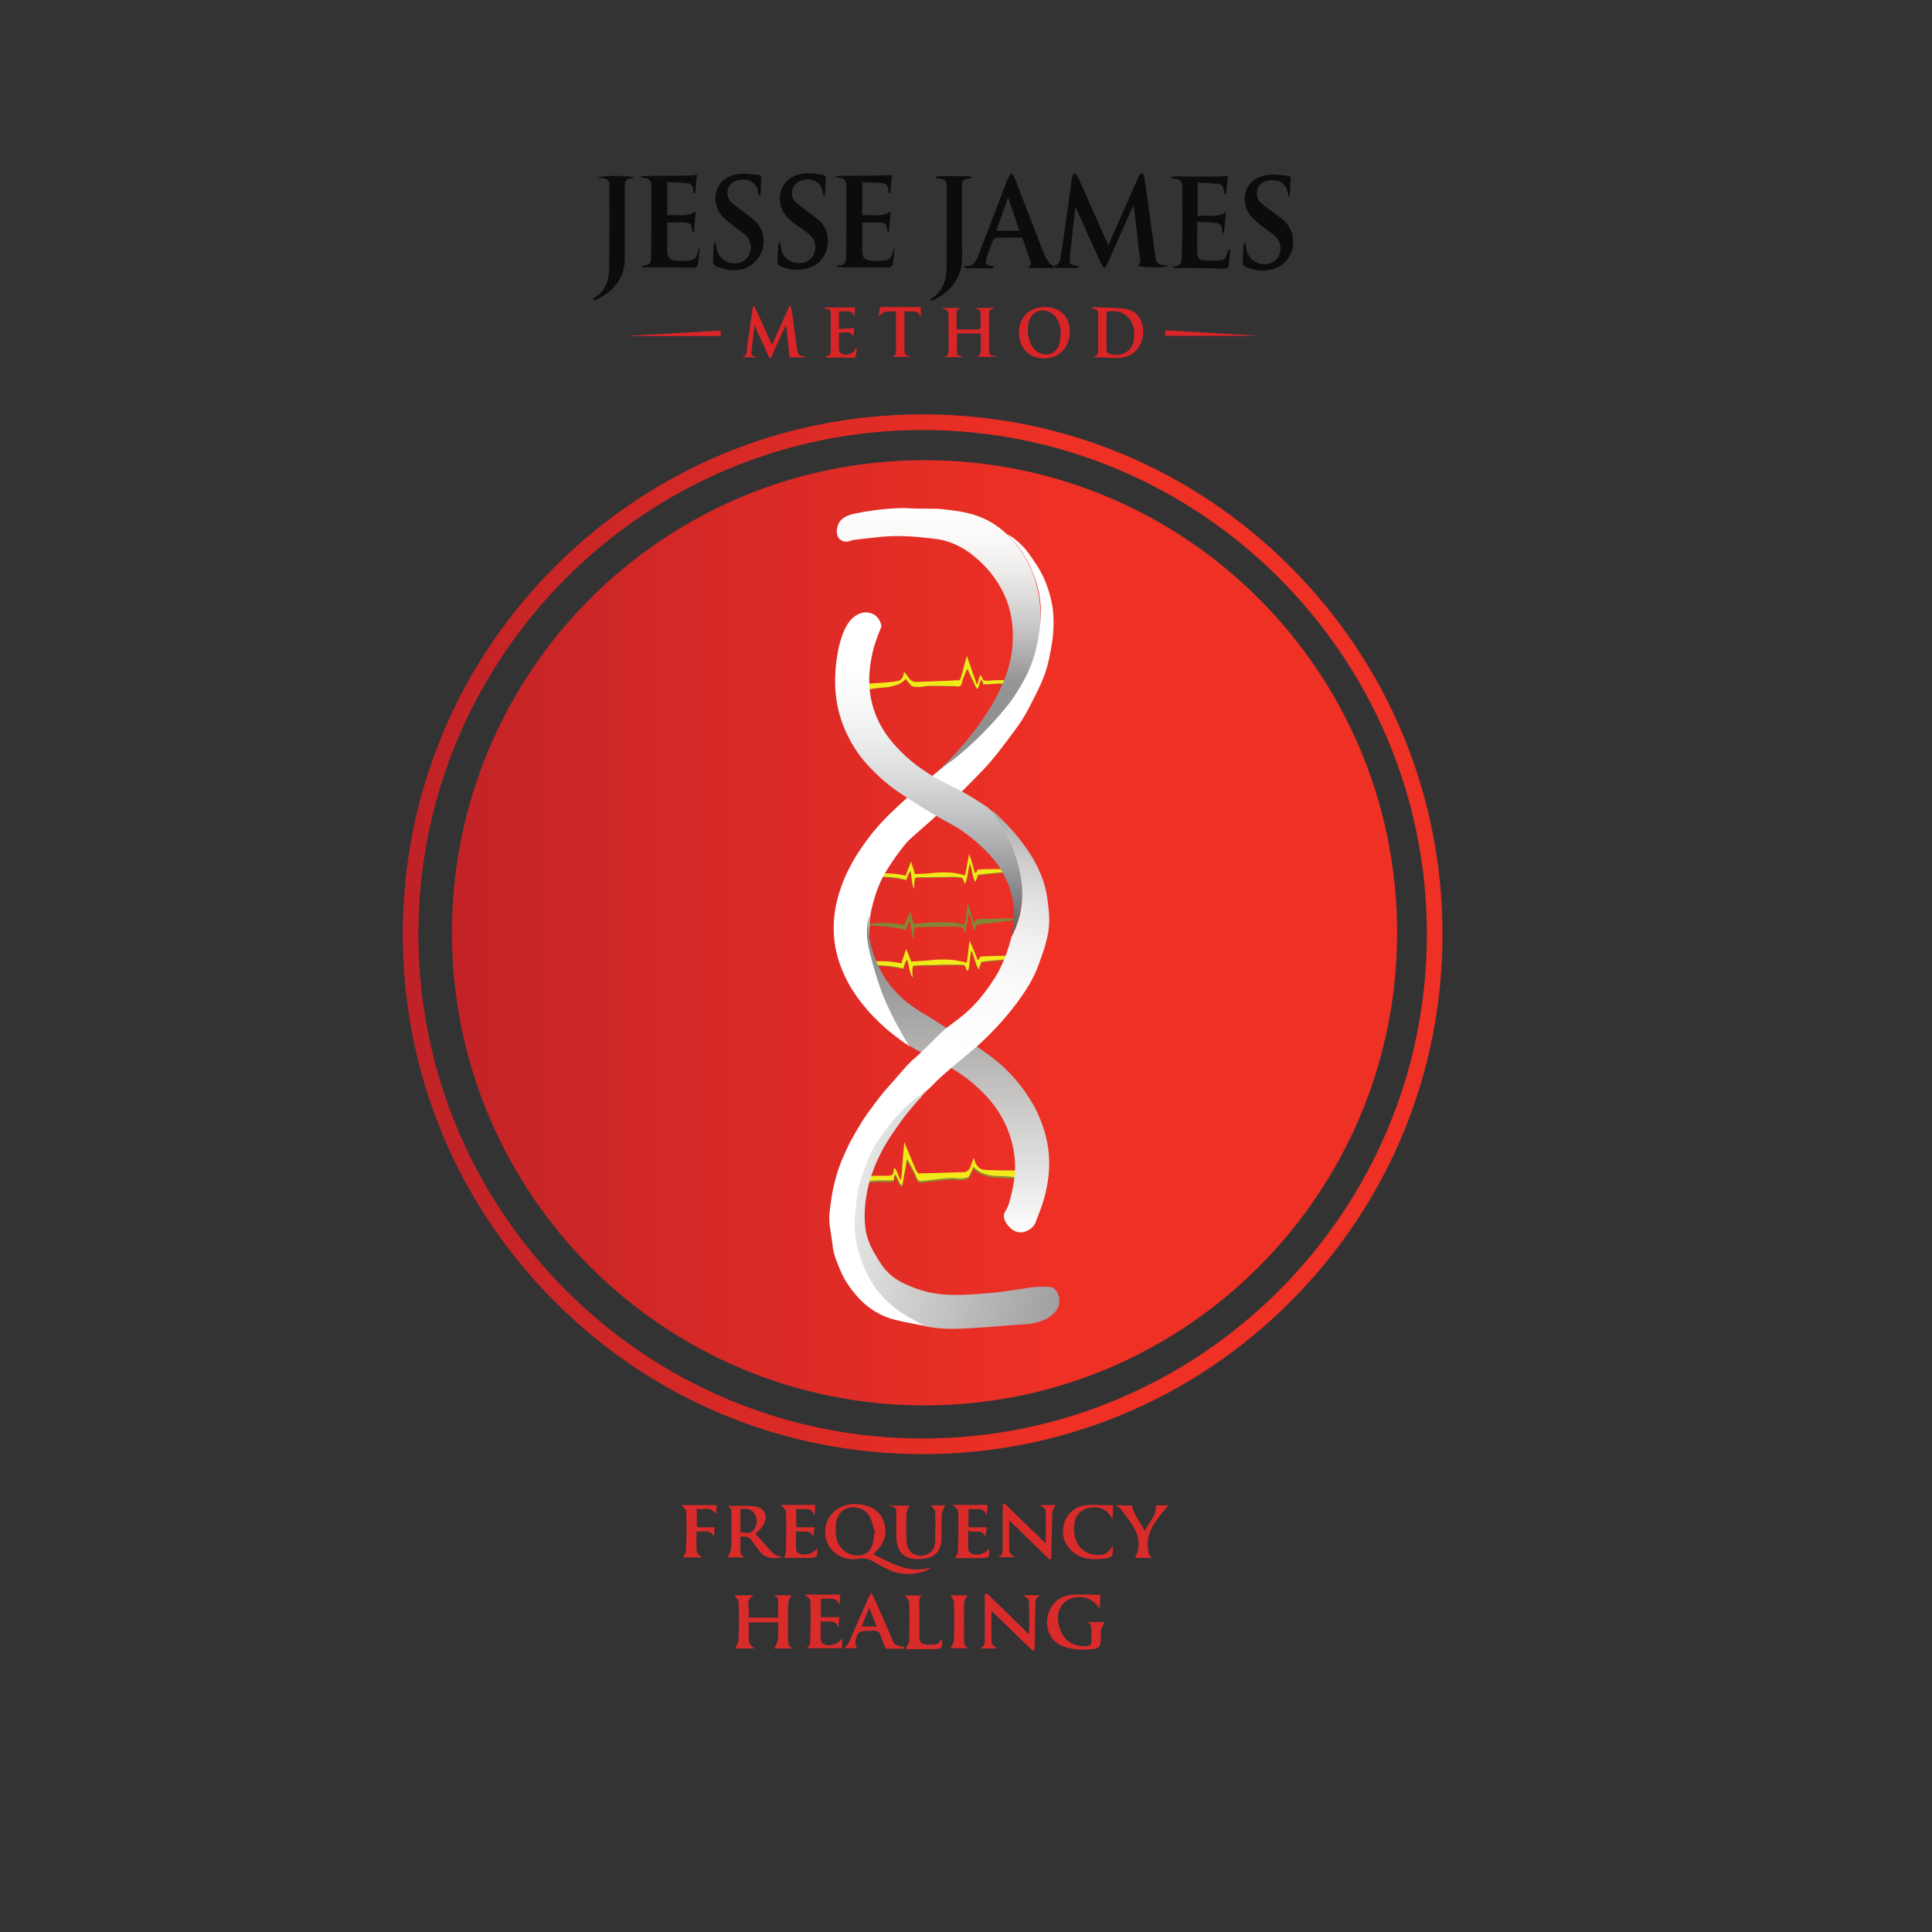 <?xml version="1.0" encoding="utf-8"?>
<!-- Generator: Adobe Illustrator 24.3.0, SVG Export Plug-In . SVG Version: 6.00 Build 0)  -->
<svg version="1.1" id="frequency-healing-logo-2" xmlns="http://www.w3.org/2000/svg" xmlns:xlink="http://www.w3.org/1999/xlink"
	 x="0px" y="0px" viewBox="0 0 864 864" style="enable-background:new 0 0 864 864;" xml:space="preserve">
<rect x="0" y="0" width="864" height="864" fill="#333333" stroke="none"/>
<style type="text/css">
	.st0{fill:url(#background-circle_1_);}
	.st1{fill:#DA2B2B;}
	.st2{fill:url(#ekg-top-back_1_);}
	.st3{fill:url(#ekg-top-front_1_);}
	.st4{fill:url(#ekg-middle-back-1_1_);}
	.st5{fill:url(#ekg-middle-front-1_1_);}
	.st6{fill:url(#ekg-middle-back-2_1_);}
	.st7{display:none;fill:url(#ekg-middle-front-2_1_);}
	.st8{fill:url(#ekg-middle-back-3_1_);}
	.st9{fill:url(#ekg-middle-front-3_1_);}
	.st10{fill:url(#ekg-bottom-back_1_);}
	.st11{fill:url(#ekg-bottom-front_1_);}
	.st12{fill:url(#dna-strand-1-top_1_);}
	.st13{fill:#FFFFFF;}
	.st14{fill:url(#dna-strand-1-bottom_1_);}
	.st15{fill:url(#dna-strand-2-top_1_);}
	.st16{fill:url(#dna-strand-2-middle_1_);}
	.st17{fill:url(#dna-strand-2-bottom_1_);}
	.st18{fill:#0C0C0C;}
	.st19{fill:#DA2528;}
</style>
<g id="frequency-healing-logo-2-parts">
	<linearGradient id="background-circle_1_" gradientUnits="userSpaceOnUse" x1="180.11" y1="417.84" x2="645.11" y2="417.84">
		<stop  offset="0" style="stop-color:#BF2227"/>
		<stop  offset="0.62" style="stop-color:#EE3025"/>
	</linearGradient>
	<path id="background-circle" class="st0" d="M577,253.4c-43.9-43.9-102.3-68.1-164.4-68.1s-120.5,24.2-164.4,68.1
		c-43.9,43.9-68.1,102.3-68.1,164.4s24.2,120.5,68.1,164.4c43.9,43.9,102.3,68.1,164.4,68.1c62.1,0,120.5-24.2,164.4-68.1
		c43.9-43.9,68.1-102.3,68.1-164.4S620.9,297.4,577,253.4z M412.6,643.3c-124.3,0-225.5-101.2-225.5-225.5s101.2-225.5,225.5-225.5
		s225.5,101.2,225.5,225.5S536.9,643.3,412.6,643.3z M624.8,417.1c0,116.7-94.6,211.4-211.3,211.4s-211.4-94.6-211.4-211.4
		s94.6-211.3,211.4-211.3S624.8,300.4,624.8,417.1z"/>
	<path id="healing-word" class="st1" d="M355.2,737.2c-3.2,0-6.4,0-8.9,0c0.5-1.2,1.5-2.6,1.6-4.1c0.3-2.4,0.1-4.9,0.1-7.6
		c-4.6,0-8.7,0-13.1,0c0,3.1-0.2,6,0.1,8.9c0.1,1.1,1.7,2,2.4,2.8c-2.6,0-6,0-8.6,0c0.5-1.2,1.4-2.5,1.5-3.8
		c0.2-5.6,0.2-11.3,0-16.9c0-1.1-1.4-2.2-2-3.1c2.4,0,5.7,0,8.8,0c-4.5,2.4-1.2,6.6-2.5,10c4.7,0,8.9,0,13.4,0c0-2.1-0.1-4.1,0-6
		c0.1-2.2-0.1-3.9-2.9-4c3.2,0,6.4,0,8.9,0c-0.5,1-1.5,2.3-1.5,3.5c-0.2,5.3-0.1,10.7-0.1,16C352.5,735,352.6,737,355.2,737.2z
		 M355.8,737.2c-0.2,0-0.4,0-0.6,0C355.4,737.2,355.5,737.2,355.8,737.2z M368,735c-0.5-0.4-1-1.2-1-1.9c-0.1-2.5,0-5.1,0-8.1
		c2.8,1,6.2-1.6,7.9,2.8c0.2-1.8,0.4-3.3,0.5-4.6h-8.3v-8.4c2.9,0.9,6.6-1.5,8.4,2.9c0.1-1.7,0.2-3.2,0.3-4.6h-15.9
		c0.8,0.9,2.4,1.7,2.5,2.6c0.2,6.4,0.1,12.8-0.1,19.2c0,0.8-1,1.5-1.5,2.2h15.7c0,0,0,0,0-0.1c0-0.2,0.1-0.3,0.1-0.5
		c0,0,0-0.1,0-0.1v-3.9C375.2,735.4,370.3,736.7,368,735z M404.3,736.5c0,0.3,0,0.5,0,0.8c-2.8,0-5.6,0-8.3,0
		c-0.9-2.5-1.7-4.7-2.7-7c-0.2-0.5-1-0.9-1.7-1c-0.9-0.2-1.9,0-2.9,0c-4.6,0-5.2,0.4-6.2,4.9c-0.2,0.9,0.4,1.9,0.7,2.9H378
		c0-0.3,0-0.5,0-0.8c1.2-0.5,1.6-1.7,2.1-2.9c2.7-6.1,5.3-12.2,8-18.2c0.4-0.9,0.8-1.7,1.5-3c0.8,1.6,1.5,2.8,2,4
		c2.5,5.6,4.9,11.1,7.3,16.7c0.4,0.9,0.7,2.1,1.4,2.4C401.6,736,403,736.5,404.3,736.5z M392.1,727.4c-1.1-2.7-2.1-5.3-3.4-8.5
		c-1.3,3.3-2.3,5.9-3.4,8.5H392.1z M414.8,735.5c-2.5-0.1-3.8-1-3.7-3.8c0.2-4.8,0.1-9.5,0-14.3c0-2-0.3-4.1,2.7-3.9h-9.1
		c0.6,0.9,1.8,2,1.9,3.1c0.2,5.7,0.1,11.5,0,17.2c0,0.8-0.7,2.2-1.3,2.7c0,0.3,0,0.7,0,1c0.4,0,0.8,0,1.1,0c3.6,0,7.3,0,10.9,0
		c4,0,4.6-0.7,3.8-4.7C419.9,735.2,418.9,735.7,414.8,735.5z M431.1,733.3c0.1-5.5-0.1-11,0.1-16.5c0-1.2,1-2.3,1.5-3.4
		c-2.3,0-5.3,0-7.7,0c0.5,0.9,1.6,2,1.6,3c0.2,5.7,0.2,11.4,0,17.1c0,1.3-1,2.6-1.5,3.6c2.6,0,5.9,0,9.1,0
		C431.7,737.1,431.1,735.5,431.1,733.3z M460.1,715.8c0.3,4.9,0.1,9.8,0.1,15.1c-6.4-6.3-12.6-12.3-18.8-18.3
		c-0.3,0.1-0.7,0.3-1,0.4c0,6.6,0,13.1,0,19.7c0,2.1,0,4.1-2.7,4.5c2.8,0,5.7,0,8.1,0c-0.7-0.8-2.3-1.6-2.3-2.6
		c-0.3-4.6-0.1-9.2-0.1-14.2c6.3,6.1,12.3,11.9,18.4,17.8c0.2-0.1,0.5-0.2,0.8-0.4c0.1-0.9,0.2-1.8,0.2-2.7c0.1-5.3,0-10.7,0.2-16
		c0.1-2.1-0.6-4.6,2.6-5.7c-3.1,0-5.7,0-7.9,0C458.4,714.1,460.1,714.9,460.1,715.8z M493.9,725.4c-2.4,0-5.5,0-8.7,0
		c2.9,0,2.9,1.9,2.9,4c0,1.3-0.1,2.7,0,4c0.2,2.2-0.9,2.8-2.9,2.8c-6.4,0.1-10.6-3.6-11.9-10.4c-0.9-5,1.4-9.4,5.6-10.9
		c5.1-1.8,10.5,0.1,12.9,4.8c0.1-2,0.2-3.8,0.3-6.5c-4.6,0-9.1-0.4-13.5,0.1c-5.7,0.6-9.6,5.1-10.3,11c-0.6,5.4,2.4,10.5,7.8,12.2
		c3.1,1,6.6,1.4,9.8,1.2c6.4-0.4,6.4-0.7,6.4-7c0-0.6-0.1-1.2,0-1.7C492.9,727.7,493.5,726.5,493.9,725.4z"/>
	<path id="frequency-word" class="st1" d="M304.7,673.1c4.9,0,10.2,0,15.8,0c-0.1,1.2-0.2,2.6-0.3,4.2c-2.2-4-5.7-1.8-8.6-2.6
		c0,2.9,0,5.5,0,8.3c2.6,0,5.2,0,8,0c-0.1,1.2-0.2,2.7-0.3,4.4c-1.8-4-5-2-7.8-2.6c0,3.2-0.2,6.2,0.1,9.1c0.1,1,1.7,1.8,2.4,2.6
		c-2.7,0-5.9,0-8.6,0c0.5-0.9,1.4-1.9,1.4-2.9c0.2-5.9,0.3-11.8,0.1-17.7C306.9,675,305.5,674,304.7,673.1z M349.7,696.3
		c0,0.1,0,0.3,0.1,0.4c-1,0-2,0-3.1,0.1c-3.3,0.1-5.8-1.1-7.6-3.8c-0.8-1.2-1.8-2.2-2.5-3.4c-1.2-2.2-2.9-2.9-5.5-2.3
		c0,1.7,0,3.5,0,5.2c0,2.1,0.1,4.1,3.1,4h-8.8c0.5-1.2,1.5-2.7,1.6-4.2c0.2-5.2,0-10.5,0.1-15.7c0-2.1-0.8-3.2-2.9-3.1
		c4.4,0,8.8-0.3,13.1,0.1c5,0.5,6.6,5.1,3.6,9.1c-0.8,1.1-1.9,2.1-3,3.3c2.5,2.8,5,5.6,7.5,8.3c0.6,0.6,1.3,1.1,2.1,1.4
		C348.4,696.1,349.2,696.4,349.7,696.3z M337.4,683.7c1.4-2.3,1.4-4.7-0.1-6.9c-1.5-2.3-3.8-2.3-6.2-1.8v10.2
		C333.7,685.5,336,686.2,337.4,683.7z M356.9,694.5c-0.5-0.4-0.9-1.1-0.9-1.6c-0.1-2.6,0-5.2,0-8.2c2.8,1,6.1-1.4,7.7,2.6
		c0.2-1.6,0.4-3,0.6-4.3h-8.2v-8.3c2.9,0.9,6.5-1.5,8.2,3c0.1-1.9,0.2-3.4,0.3-4.7h-15.4c0.8,1,2.2,2,2.3,3c0.2,5.8,0.1,11.6,0,17.4
		c0,1.3-0.2,2.1-0.7,2.5c0,0.3,0.1,0.5,0.1,0.8c3.6,0,7.2,0,10.8,0c3.7,0,4.2-0.6,3.6-4.4C364,694.9,359,696.2,356.9,694.5z
		 M416.3,701c-3.1,3-12.2,3.8-17.2,1.7c-2.7-1.1-5.3-2.4-7.7-3.9c-2.5-1.6-4.8-2.2-7.8-1.7c-6.7,1.1-12.7-2.9-14.2-9
		c-2.2-8.9,5.2-16.6,14.7-15.4c5.2,0.6,9.5,2.7,11.2,8c1.7,5.4,0.1,9.9-4.1,13.6c-0.2,0.2-0.3,0.4-0.6,0.8
		C398.6,699,406.3,703.9,416.3,701z M390.9,686.7c0-0.3,0-0.6,0-0.9c0.2,0,0.3-0.1,0.5-0.2c-0.8-2.4-1.3-5-2.4-7.3
		c-1.7-3.3-5.7-4.8-9.4-4c-3.2,0.7-5.4,3.4-5.8,7.4c-0.1,1.8-0.2,3.6,0.1,5.3c0.7,5.2,5,8.8,10,8.6
		C388.2,695.4,390.5,692.4,390.9,686.7z M467.6,675.3c0.2,4.9,0.1,9.8,0.1,15c-6.3-6.1-12.3-12-18.4-17.9c-0.3,0.1-0.6,0.3-0.9,0.4
		c0,6.5,0,12.9,0,19.3c0,2,0,4-2.6,4.3c2.8,0,5.6,0,7.8,0c-0.7-0.8-2.2-1.6-2.2-2.6c-0.2-4.5-0.1-9-0.1-13.9
		c6.1,5.9,12.1,11.7,18,17.5c0.2-0.1,0.5-0.3,0.8-0.4c0-1,0.1-2,0.1-2.9c0.1-5.9,0.2-11.8,0.4-17.7c0.1-1.2,1-2.3,1.5-3.3
		c-2,0-4.6,0-6.9,0C465.9,673.8,467.5,674.6,467.6,675.3z M418.2,676c0.2,4.5,0.1,9,0,13.5c-0.1,2.6-1.2,4.6-3.8,5.7
		c-4.5,1.8-8.8-0.9-9-6c-0.2-4.1-0.2-8.2,0-12.3c0.1-1.3,0.9-2.5,1.3-3.6c-2.4,0-5.5,0-9.2,0c3.3,0.9,3.3,0.9,3.3,3.5
		c0,3.3,0,6.5,0,9.8c0,7.8,3.8,11.7,12.7,10.4c4.9-0.7,7.3-3.6,7.5-8.6c0.2-3.7-0.1-7.5,0.2-11.2c0.1-1.4,1-2.8,1.5-4
		c-1.9,0-4.6,0-6.6,0C416.9,674,418.2,675,418.2,676z M486.4,674.5c5-1.2,8.7,0.3,11.1,4.9c0.1-2.1,0.2-3.8,0.3-6.2
		c-4.7,0-9.1-0.6-13.3,0.1c-8.4,1.6-12,12-6.6,18.8c3.9,5,9.5,5.5,15.2,5c4.4-0.4,4.8-1.1,4.5-5.7c-2.2,3.7-5.1,4.8-9.6,3.6
		c-4.9-1.3-7.8-5.6-7.7-11.6C480.3,678.7,482.6,675.4,486.4,674.5z M433.9,694.4c-0.5-0.4-0.9-1.1-0.9-1.6c-0.1-2.6,0-5.2,0-8.3
		c2.7,1.5,6.1-1.3,7.7,2.9c0.2-1.7,0.4-3.1,0.6-4.4c-2.8,0-5.5,0-8.2,0c0-2.7,0-5.3,0-8.3c2.9,0.9,6.5-1.5,8.2,3
		c0.1-1.9,0.2-3.3,0.3-4.7c-5.3,0-10.5,0-15.4,0c0.8,1,2.3,2,2.3,3c0.2,6,0.1,12-0.1,18c0,1-0.9,1.9-1.4,2.8c3.6,0,7.7,0,11.7,0
		c3.6,0,4.2-0.7,3.4-4.4C441.1,694.9,436.1,696.2,433.9,694.4z M522.6,673.2c-1.5,0-3.8,0-5.6,0c0.3,4.7-3.3,7.4-5,11.6
		c-2-4.3-5-7.4-5.9-11.6c-1.9,0-4.5,0-7.4,0c1,0.6,2,0.9,2.5,1.6c3.8,5.5,9.1,10.4,7.8,18.1c-0.2,1.3-1,2.6-1.4,3.8
		c2.5,0,5.8,0,9.1,0c-3.1,0.1-3-2-3.3-4.2c-0.7-5.4,1.5-9.6,4.6-13.7C519.4,676.8,521.1,674.9,522.6,673.2z"/>
	<g id="dna-strands">
		<g id="ekg-top">
			
				<linearGradient id="ekg-top-back_1_" gradientUnits="userSpaceOnUse" x1="355.42" y1="697.022" x2="417.267" y2="697.022" gradientTransform="matrix(0.974 0.225 0.225 -0.974 -114.651 895.445)">
				<stop  offset="0" style="stop-color:#959636"/>
				<stop  offset="2.520000e-02" style="stop-color:#949536"/>
				<stop  offset="0.497" style="stop-color:#878935"/>
				<stop  offset="1" style="stop-color:#838534"/>
			</linearGradient>
			<path id="ekg-top-back" class="st2" d="M386.1,306c2.4-0.2,4.4-0.3,5.7-0.4c0.6,0,3.2-0.2,6.4-0.5c2.9-0.3,3.8-0.5,4.6-1.2
				c1.1-1,1.2-2.5,1.3-3.4c0.6,0.7,1.1,1.4,1.6,2c0.5,0.8,0.7,1.1,1.1,1.5c0.5,0.4,1.2,0.9,2.4,1.1c3.1-0.1,7-0.3,10.1-0.4
				c2.4-0.1,6.2-0.2,8.5-0.4c0.2,0.1,0.6,0.1,0.9,0c0.5-0.2,0.7-0.7,0.8-1c0.3-1,1.4-4.8,2.7-9.9c0.5,1.5,1,3.1,1.6,4.6
				c0.9,2.6,1.8,5.2,2.7,7.8c0,0,0,0.1,0.1,0.2c0.1,0.1,0.2,0.1,0.4,0c0.3-1.1,0.5-2,0.7-2.7c0.2-0.7,0.4-1.2,0.6-1.2
				c0.2,0,0.5,0.5,0.7,1c0.2,0.5,0.3,0.9,0.6,1.1c0.1,0.1,0.3,0.2,0.4,0.2c1.1,0.3,3.2,0,4.5-0.1c0.3,0,0,0,1.5,0
				c2.9-0.1,3.6-0.2,3.9,0.2c0.1,0.2,0.1,0.5-0.4,1.3c-1.8-0.1-3.2,0-4.1,0c-1.5,0.1-2.9,0.3-5.1,0.3c-0.4,0-0.6,0-0.8,0
				c0-0.2,0-1.4-0.7-1.8c-0.1,0-0.1-0.1-0.2-0.1c-0.4,0.6-0.6,1.1-0.7,1.5c-0.2,0.6-0.2,1.1-0.6,1.8c-0.2,0.3-0.3,0.5-0.4,0.6
				c-0.1-0.1-0.3-0.1-0.4-0.2c-0.8-1.8-1.4-3-1.8-3.9c-1.7-3.7-1.8-3.8-1.8-3.9c0-0.1,0-0.3-0.2-0.5c-0.1-0.1-0.3-0.1-0.5-0.1
				c-0.3,0.8-0.6,1.4-0.8,1.9c-0.8,2-1.2,3-1.3,3.5c-0.3,1-0.2,1.5-0.7,1.8c-0.6,0.5-1.4,0.4-1.8,0.3c-0.5-0.1-3.1-0.1-8.4-0.2
				c-2,0-4.3-0.1-6.5,0.3c-0.5,0.1-2.1,0.4-4.2,0c-0.3,0-0.6-0.1-0.8-0.1c-0.4-0.4-0.8-0.9-1.3-1.4c-0.6-0.6-1.1-1.3-1.5-1.9
				c-0.2,0.1-0.4,0.4-0.6,0.6c-0.5,0.4-1,0.9-1.4,1.1c-0.8,0.6-1.6,0.8-2.5,1.1c-0.6,0.2-1.6,0.5-3.1,0.8c-1.7,0.3-1.8,0.1-4.2,0.4
				c-2.3,0.3-3.4,0.4-3.8,0.5c-1.4,0.3-2,0.5-2.5,0.1C385.9,307.9,386,306.7,386.1,306z"/>
			
				<linearGradient id="ekg-top-front_1_" gradientUnits="userSpaceOnUse" x1="355.623" y1="697.254" x2="417.47" y2="697.254" gradientTransform="matrix(0.974 0.225 0.225 -0.974 -114.651 895.445)">
				<stop  offset="0" style="stop-color:#F2EA1A"/>
				<stop  offset="1" style="stop-color:#F1EA19"/>
			</linearGradient>
			<path id="ekg-top-front" class="st3" d="M386.3,305.9c2.4-0.2,4.4-0.3,5.7-0.4c0.6,0,3.2-0.2,6.4-0.5c2.9-0.3,3.8-0.5,4.6-1.2
				c1.1-1,1.2-2.5,1.3-3.4c0.6,0.7,1.1,1.4,1.6,2c0.5,0.8,0.7,1.1,1.1,1.5c0.5,0.4,1.2,0.9,2.4,1.1c3.1-0.1,7-0.3,10.1-0.4
				c2.4-0.1,6.2-0.2,8.5-0.4c0.2,0.1,0.6,0.1,0.9,0c0.5-0.2,0.7-0.7,0.8-1c0.3-1,1.4-4.8,2.7-9.9c0.5,1.5,1,3.1,1.6,4.6
				c0.9,2.6,1.8,5.2,2.7,7.8c0,0,0,0.1,0.1,0.2c0.1,0.1,0.2,0.1,0.4,0c0.3-1.1,0.5-2,0.7-2.7c0.2-0.7,0.4-1.2,0.6-1.2
				c0.2,0,0.5,0.5,0.7,1c0.2,0.5,0.3,0.9,0.6,1.1c0.1,0.1,0.3,0.2,0.4,0.2c1.1,0.3,3.2,0,4.5-0.1c0.3,0,0,0,1.5,0
				c2.9-0.1,3.6-0.2,3.9,0.2c0.1,0.2,0.1,0.5-0.4,1.3c-1.8-0.1-3.2,0-4.1,0c-1.5,0.1-2.9,0.3-5.1,0.3c-0.4,0-0.6,0-0.8,0
				c0-0.2,0-1.4-0.7-1.8c-0.1,0-0.1-0.1-0.2-0.1c-0.4,0.6-0.6,1.1-0.7,1.5c-0.2,0.6-0.2,1.1-0.6,1.8c-0.2,0.3-0.3,0.5-0.4,0.6
				c-0.1-0.1-0.3-0.1-0.4-0.2c-0.8-1.8-1.4-3-1.8-3.9c-1.7-3.7-1.8-3.8-1.8-3.9c0-0.1,0-0.3-0.2-0.5c-0.1-0.1-0.3-0.1-0.5-0.1
				c-0.3,0.8-0.6,1.4-0.8,1.9c-0.8,2-1.2,3-1.3,3.5c-0.3,1-0.2,1.5-0.7,1.8c-0.6,0.5-1.4,0.4-1.8,0.3c-0.5-0.1-3.1-0.1-8.4-0.2
				c-2,0-4.3-0.1-6.5,0.3c-0.5,0.1-2.1,0.4-4.2,0c-0.3,0-0.6-0.1-0.8-0.1c-0.4-0.4-0.8-0.9-1.3-1.4c-0.6-0.6-1.1-1.3-1.5-1.9
				c-0.2,0.1-0.4,0.4-0.6,0.6c-0.5,0.4-1,0.9-1.4,1.1c-0.8,0.6-1.6,0.8-2.5,1.1c-0.6,0.2-1.6,0.5-3.1,0.8c-1.7,0.3-1.8,0.1-4.2,0.4
				c-2.3,0.3-3.4,0.4-3.8,0.5c-1.4,0.3-2,0.5-2.5,0.1C386.1,307.7,386.2,306.5,386.3,305.9z"/>
		</g>
		<g id="ekg-middle">
			
				<linearGradient id="ekg-middle-back-1_1_" gradientUnits="userSpaceOnUse" x1="430.311" y1="660.158" x2="378.561" y2="625.154" gradientTransform="matrix(0.952 0.306 0.306 -0.952 -159.855 917.358)">
				<stop  offset="0" style="stop-color:#828635"/>
				<stop  offset="3.330000e-02" style="stop-color:#828635"/>
				<stop  offset="1" style="stop-color:#828635"/>
			</linearGradient>
			<path id="ekg-middle-back-1" class="st4" d="M392,430.2c1.9-0.1,4.2-0.1,6.7,0.2c1.6,0.2,3,0.4,4.4,0.7c0.7-2.1,1.4-4.3,2.1-6.4
				c0.5,1,0.9,2,1.3,3c0.4,0.9,0.7,1.8,1,2.6c1.4-0.1,3.6-0.2,6.4-0.4c3.7-0.3,4.5-0.5,6.9-0.5c3.7-0.1,6.3,0.3,6.9,0.4
				c1.9,0.3,3.5,0.7,4.7,1c0.4-3.3,0.8-6.5,1.2-9.8c0.7,1.5,1.3,2.7,1.6,3.6c1,2.4,2,5,2,5c0.1,0,0.5-0.2,0.8-0.6
				c0.3-0.4,0.3-0.7,0.3-0.9c1.3-0.1,2.5-0.2,3.9-0.2c4.2-0.2,8.1-0.2,11.9,0c-0.1,0.4-0.2,0.7-0.4,1c-2.4,0.3-4.3,0.5-5.7,0.6
				c-1.1,0.1-2.3,0.2-3.4,0.3c-1.6,0.1-2.6,0.2-4,0.4c-0.7,0.1-1.3,0.2-1.8,0.3c-0.4,1.1-0.7,2.2-1.1,3.3c-0.1-0.2-0.4-0.6-0.6-1.1
				c-0.3-0.5-0.6-1.3-1.5-4.3c-0.2-0.6-0.4-1.3-0.8-2.2c-0.2-0.4-0.3-0.7-0.5-0.9c-0.2,1.5-0.4,2.7-0.5,3.5
				c-0.1,1.3-0.2,2.2-0.4,3.6c-0.1,0.8-0.3,1.4-0.4,1.8c-0.1,0-0.2,0.1-0.3,0.1c-0.2,0-0.3-0.2-0.5-0.5c-0.4-0.9-0.3-1.2-0.6-1.5
				c-0.1-0.1-0.3-0.3-0.6-0.5c-0.7,0-1.6-0.1-2.8-0.1c-1.5,0-2.9,0-5.8,0c-5.2,0.1-4.5,0.2-7.1,0.2c-1.2,0-2.5,0-4.4,0.1
				c-1.1,0.1-2,0.1-2.6,0.2c-0.2,1-0.3,1.8-0.3,2.4c0,0.5,0,1.4,0.1,2.1c0,0.2,0,0.4,0,0.6c-0.2-0.2-0.4-0.5-0.5-0.7
				c-0.4-1-0.6-1.7-0.7-2.2c-0.3-1.1-0.3-1.7-0.7-3.2c-0.2-0.8-0.4-1.5-0.5-1.9c-0.5,0.7-0.8,1.3-1,1.7c-0.1,0.3-0.3,1-0.7,2.2
				c0,0.1,0,0.2-0.1,0.2c-0.5-0.1-1.2-0.3-2.1-0.5c-1.7-0.3-3-0.4-4.4-0.6c-2.1-0.2-3.1-0.3-3.7-0.3c-0.9,0-1.9-0.2-2.8-0.1
				c-0.3,0-0.6,0-0.8-0.1c-0.4-0.4-0.1-1.5,0.8-1.7C391.4,429.9,391.9,430.1,392,430.2z"/>
			
				<linearGradient id="ekg-middle-front-1_1_" gradientUnits="userSpaceOnUse" x1="430.239" y1="660.481" x2="378.489" y2="625.477" gradientTransform="matrix(0.952 0.306 0.306 -0.952 -159.855 917.358)">
				<stop  offset="0" style="stop-color:#F2EA1A"/>
				<stop  offset="1" style="stop-color:#F1EA19"/>
			</linearGradient>
			<path id="ekg-middle-front-1" class="st5" d="M392,429.9c1.9-0.1,4.2-0.1,6.7,0.2c1.6,0.2,3,0.4,4.4,0.7c0.7-2.1,1.4-4.3,2.1-6.4
				c0.5,1,0.9,2,1.3,3c0.4,0.9,0.7,1.8,1,2.6c1.4-0.1,3.6-0.2,6.4-0.4c3.7-0.3,4.5-0.5,6.9-0.5c3.7-0.1,6.3,0.3,6.9,0.4
				c1.9,0.3,3.5,0.7,4.7,1c0.4-3.3,0.8-6.5,1.2-9.8c0.7,1.5,1.3,2.7,1.6,3.6c1,2.4,2,5,2,5c0.1,0,0.5-0.2,0.8-0.6
				c0.3-0.4,0.3-0.7,0.3-0.9c1.3-0.1,2.5-0.2,3.9-0.2c4.2-0.2,8.1-0.2,11.9,0c-0.1,0.4-0.2,0.7-0.4,1c-2.4,0.3-4.3,0.5-5.7,0.6
				c-1.1,0.1-2.3,0.2-3.4,0.3c-1.6,0.1-2.6,0.2-4,0.4c-0.7,0.1-1.3,0.2-1.8,0.3c-0.4,1.1-0.7,2.2-1.1,3.3c-0.1-0.2-0.4-0.6-0.6-1.1
				c-0.3-0.5-0.6-1.3-1.5-4.3c-0.2-0.6-0.4-1.3-0.8-2.2c-0.2-0.4-0.3-0.7-0.5-0.9c-0.2,1.5-0.4,2.7-0.5,3.5
				c-0.1,1.3-0.2,2.2-0.4,3.6c-0.1,0.8-0.3,1.4-0.4,1.8c-0.1,0-0.2,0.1-0.3,0.1c-0.2,0-0.3-0.2-0.5-0.5c-0.4-0.9-0.3-1.2-0.6-1.5
				c-0.1-0.1-0.3-0.3-0.6-0.5c-0.7,0-1.6-0.1-2.8-0.1c-1.5,0-2.9,0-5.8,0c-5.2,0.1-4.5,0.2-7.1,0.2c-1.2,0-2.5,0-4.4,0.1
				c-1.1,0.1-2,0.1-2.6,0.2c-0.2,1-0.3,1.8-0.3,2.4c0,0.5,0,1.4,0.1,2.1c0,0.2,0,0.4,0,0.6c-0.2-0.2-0.4-0.5-0.5-0.7
				c-0.4-1-0.6-1.7-0.7-2.2c-0.3-1.1-0.3-1.7-0.7-3.2c-0.2-0.8-0.4-1.5-0.5-1.9c-0.5,0.7-0.8,1.3-1,1.7c-0.1,0.3-0.3,1-0.7,2.2
				c0,0.1,0,0.2-0.1,0.2c-0.5-0.1-1.2-0.3-2.1-0.5c-1.7-0.3-3-0.4-4.4-0.6c-2.1-0.2-3.1-0.3-3.7-0.3c-0.9,0-1.9-0.2-2.8-0.1
				c-0.3,0-0.6,0-0.8-0.1c-0.4-0.4-0.1-1.5,0.8-1.7C391.4,429.6,391.9,429.8,392,429.9z"/>
			
				<linearGradient id="ekg-middle-back-2_1_" gradientUnits="userSpaceOnUse" x1="416.736" y1="682.682" x2="361.35" y2="645.219" gradientTransform="matrix(0.938 0.346 0.346 -0.938 -174.686 900.397)">
				<stop  offset="0" style="stop-color:#828635"/>
				<stop  offset="3.330000e-02" style="stop-color:#828635"/>
				<stop  offset="1" style="stop-color:#828635"/>
			</linearGradient>
			<path id="ekg-middle-back-2" class="st6" d="M387.1,413.1c0.5,0,1.2-0.1,2.1-0.1c1-0.1,2.8-0.2,4.1-0.2c1.6-0.1,3.7-0.1,6.2,0.1
				c1.2,0.1,2.9,0.4,4.9,0.8c0.4-1,0.9-1.9,1.3-2.9c0.5-1.1,0.9-2.1,1.4-3.2c0.2,0.6,0.3,1.1,0.4,1.5c0.3,1.1,0.5,1.6,0.8,2.8
				c0.1,0.5,0.2,0.9,0.3,1.2c0.5,0,1.1-0.1,1.9-0.1c2.7-0.2,3.7-0.4,5.2-0.5c2.2-0.2,3.9-0.1,6.2-0.1c1.7,0,3.3,0,5,0.2
				c0.8,0.1,1.6,0.2,2.5,0.5c0.7,0.2,1.3,0.4,1.7,0.5c0.2-0.5,0.3-1,0.5-1.6c0.4-1.6,0.6-3.2,0.7-4.6c0.1-1.2,0.3-2.3,0.4-3.5
				c0.2,0.6,0.6,1.5,1,2.6c0.3,1,0.3,1,0.7,2.4c0.1,0.4,0.5,1.4,1,2.8c0.1,0.4,0.3,0.7,0.4,0.9c0.1-0.2,0.3-0.7,0.7-1
				c0.5-0.5,1-0.6,1.3-0.7c1,0,2.4,0.1,4.2,0c2.8,0,4-0.2,6.2-0.2c1.5,0,3.6,0,6.2,0.2c-0.2,0.2-0.3,0.3-0.5,0.5
				c-2,0.4-3.6,0.6-4.7,0.7c-1.6,0.2-2.9,0.4-7.9,0.9c-1.4,0.1-3,0.3-4.4,0.4c-0.4,1-0.7,2-1.1,3c-0.6-1.4-0.9-2.6-1.1-3.5
				c-0.2-1-0.3-1.9-0.8-3.2c-0.2-0.6-0.4-1-0.6-1.3c-0.3,1.4-0.5,2.5-0.6,3.3c-0.2,1.3-0.4,1.9-0.6,3s-0.4,2-0.5,2.6
				c-0.1-0.1-0.3-0.2-0.4-0.3c0-0.2,0-1-0.5-1.7c-0.4-0.4-0.8-0.7-1-0.8c-0.6,0-1.4-0.1-2.5-0.1c-2.9-0.1-4,0-8.2,0.1
				c-3.1,0-3.5,0-6.5,0.1c-1.4,0-2.6,0.1-3.4,0.1c-0.2,1.6-0.5,3.2-0.7,4.8c-0.1-0.1-0.2-0.2-0.4-0.3c-0.1-1.4-0.2-2.5-0.4-3.2
				c-0.2-0.9-0.4-1.8-0.7-3.7c0-0.3-0.1-0.5-0.1-0.6c-0.4,0.8-0.8,1.7-1.1,2.6c-0.2,0.6-0.5,1.2-0.7,1.8c-0.6-0.2-1.5-0.5-2.6-0.8
				c-2-0.5-3.5-0.6-6.3-0.9c-2.9-0.3-4.4-0.4-5.8-0.4c-2.2,0.1-4,0.4-4.1,0C386.2,413.8,386.7,413.4,387.1,413.1z"/>
			
				<linearGradient id="ekg-middle-front-2_1_" gradientUnits="userSpaceOnUse" x1="416.447" y1="682.916" x2="361.061" y2="645.453" gradientTransform="matrix(0.938 0.346 0.346 -0.938 -174.686 900.397)">
				<stop  offset="0" style="stop-color:#F2EA1A"/>
				<stop  offset="1" style="stop-color:#F1EA19"/>
			</linearGradient>
			<path id="ekg-middle-front-2" class="st7" d="M386.9,412.8c0.5,0,1.2-0.1,2.1-0.1c1-0.1,2.8-0.2,4.1-0.2c1.6-0.1,3.7-0.1,6.2,0.1
				c1.2,0.1,2.9,0.4,4.9,0.8c0.4-1,0.9-1.9,1.3-2.9c0.5-1.1,0.9-2.1,1.4-3.2c0.2,0.6,0.3,1.1,0.4,1.5c0.3,1.1,0.5,1.6,0.8,2.8
				c0.1,0.5,0.2,0.9,0.3,1.2c0.5,0,1.1-0.1,1.9-0.1c2.7-0.2,3.7-0.4,5.2-0.5c2.2-0.2,3.9-0.1,6.2-0.1c1.7,0,3.3,0,5,0.2
				c0.8,0.1,1.6,0.2,2.5,0.5c0.7,0.2,1.3,0.4,1.7,0.5c0.2-0.5,0.3-1,0.5-1.6c0.4-1.6,0.6-3.2,0.7-4.6c0.1-1.2,0.3-2.3,0.4-3.5
				c0.2,0.6,0.6,1.5,1,2.6c0.3,1,0.3,1,0.7,2.4c0.1,0.4,0.5,1.4,1,2.8c0.1,0.4,0.3,0.7,0.4,0.9c0.1-0.2,0.3-0.7,0.7-1
				c0.5-0.5,1-0.6,1.3-0.7c1,0,2.4,0.1,4.2,0c2.8,0,4-0.2,6.2-0.2c1.5,0,3.6,0,6.2,0.2c-0.2,0.2-0.3,0.3-0.5,0.5
				c-2,0.4-3.6,0.6-4.7,0.7c-1.6,0.2-2.9,0.4-7.9,0.9c-1.4,0.1-3,0.3-4.4,0.4c-0.4,1-0.7,2-1.1,3c-0.6-1.4-0.9-2.6-1.1-3.5
				c-0.2-1-0.3-1.9-0.8-3.2c-0.2-0.6-0.4-1-0.6-1.3c-0.3,1.4-0.5,2.5-0.6,3.3c-0.2,1.3-0.4,1.9-0.6,3s-0.4,2-0.5,2.6
				c-0.1-0.1-0.3-0.2-0.4-0.3c0-0.2,0-1-0.5-1.7c-0.4-0.4-0.8-0.7-1-0.8c-0.6,0-1.4-0.1-2.5-0.1c-2.9-0.1-4,0-8.2,0.1
				c-3.1,0-3.5,0-6.5,0.1c-1.4,0-2.6,0.1-3.4,0.1c-0.2,1.6-0.5,3.2-0.7,4.8c-0.1-0.1-0.2-0.2-0.4-0.3c-0.1-1.4-0.2-2.5-0.4-3.2
				c-0.2-0.9-0.4-1.8-0.7-3.7c0-0.3-0.1-0.5-0.1-0.6c-0.4,0.8-0.8,1.7-1.1,2.6c-0.2,0.6-0.5,1.2-0.7,1.8c-0.6-0.2-1.5-0.5-2.6-0.8
				c-2-0.5-3.5-0.6-6.3-0.9c-2.9-0.3-4.4-0.4-5.8-0.4c-2.2,0.1-4,0.4-4.1,0C386,413.5,386.5,413.1,386.9,412.8z"/>
			
				<linearGradient id="ekg-middle-back-3_1_" gradientUnits="userSpaceOnUse" x1="406.924" y1="701.457" x2="359.225" y2="669.193" gradientTransform="matrix(0.938 0.346 0.346 -0.938 -174.686 900.397)">
				<stop  offset="0" style="stop-color:#838634"/>
				<stop  offset="3.330000e-02" style="stop-color:#838634"/>
				<stop  offset="1" style="stop-color:#838634"/>
			</linearGradient>
			<path id="ekg-middle-back-3" class="st8" d="M394.9,390.9c1.8-0.1,3.8,0,6.1,0.3c1.4,0.2,2.8,0.4,3.9,0.7
				c0.8-2.1,1.6-4.2,2.4-6.3c0.3,1,0.7,2,1,3c0.3,0.9,0.5,1.8,0.7,2.6c1.3,0,3.3-0.1,5.8-0.3c3.4-0.3,4.1-0.4,6.3-0.5
				c3.4,0,5.7,0.3,6.2,0.4c1.7,0.3,3.1,0.7,4.2,1c0.6-3.2,1.2-6.4,1.8-9.6c0.5,1.5,1,2.7,1.2,3.5c0.7,2.4,1.4,5,1.4,5
				c0.1,0,0.5-0.2,0.8-0.6c0.3-0.4,0.3-0.7,0.3-0.9c1.1-0.1,2.3-0.1,3.5-0.2c3.8-0.1,7.4-0.1,10.8,0.1c-0.1,0.3-0.3,0.7-0.4,1
				c-2.2,0.2-4,0.4-5.2,0.5c-1,0.1-2.1,0.2-3.1,0.3c-1.5,0.1-2.4,0.2-3.7,0.4c-0.7,0.1-1.2,0.2-1.6,0.2c-0.4,1.1-0.8,2.2-1.2,3.2
				c-0.1-0.2-0.3-0.6-0.5-1c-0.2-0.5-0.5-1.2-1.1-4.3c-0.1-0.6-0.3-1.3-0.6-2.2c-0.1-0.4-0.3-0.7-0.3-0.9c-0.3,1.5-0.5,2.7-0.7,3.5
				c-0.2,1.2-0.3,2.2-0.7,3.5c-0.2,0.8-0.3,1.4-0.5,1.8c-0.1,0-0.2,0.1-0.3,0.1c-0.2,0-0.3-0.2-0.4-0.5c-0.3-0.8-0.2-1.1-0.5-1.5
				c-0.1-0.1-0.2-0.3-0.5-0.5c-0.6,0-1.5-0.1-2.6-0.2c-1.4-0.1-2.6-0.1-5.3,0c-4.7,0-4.1,0.1-6.5,0.1c-1,0-2.2,0-4,0
				c-1,0-1.9,0.1-2.4,0.2c-0.3,1-0.4,1.8-0.4,2.4c0,0.5-0.1,1.4-0.1,2c0,0.2,0,0.4,0,0.5c-0.1-0.2-0.3-0.4-0.4-0.7
				c-0.2-0.9-0.4-1.7-0.5-2.2c-0.2-1.1-0.2-1.7-0.4-3.2c-0.1-0.8-0.2-1.5-0.3-1.9c-0.5,0.7-0.8,1.3-1,1.7c-0.1,0.3-0.4,0.9-0.8,2.2
				c0,0.1-0.1,0.2-0.1,0.2c-0.5-0.1-1.1-0.3-1.9-0.5c-1.5-0.3-2.7-0.5-4-0.6c-1.9-0.2-2.8-0.3-3.4-0.3c-0.9,0-1.7-0.2-2.6-0.1
				c-0.3,0-0.5,0-0.7-0.1c-0.3-0.4,0-1.5,0.8-1.7C394.3,390.5,394.8,390.8,394.9,390.9z"/>
			
				<linearGradient id="ekg-middle-front-3_1_" gradientUnits="userSpaceOnUse" x1="406.878" y1="701.727" x2="359.179" y2="669.464" gradientTransform="matrix(0.938 0.346 0.346 -0.938 -174.686 900.397)">
				<stop  offset="0" style="stop-color:#EFE919"/>
				<stop  offset="1" style="stop-color:#EFE919"/>
			</linearGradient>
			<path id="ekg-middle-front-3" class="st9" d="M395,390.6c1.8-0.1,3.8,0,6.1,0.3c1.4,0.2,2.8,0.4,3.9,0.7c0.8-2.1,1.6-4.2,2.4-6.3
				c0.3,1,0.7,2,1,3c0.3,0.9,0.5,1.8,0.7,2.6c1.3,0,3.3-0.1,5.8-0.3c3.4-0.3,4.1-0.4,6.3-0.5c3.4,0,5.7,0.3,6.2,0.4
				c1.7,0.3,3.1,0.7,4.2,1c0.6-3.2,1.2-6.4,1.8-9.6c0.5,1.5,1,2.7,1.2,3.5c0.7,2.4,1.4,5,1.4,5c0.1,0,0.5-0.2,0.8-0.6
				c0.3-0.4,0.3-0.7,0.3-0.9c1.1-0.1,2.3-0.1,3.5-0.2c3.8-0.1,7.4-0.1,10.8,0.1c-0.1,0.3-0.3,0.7-0.4,1c-2.2,0.2-4,0.4-5.2,0.5
				c-1,0.1-2.1,0.2-3.1,0.3c-1.5,0.1-2.4,0.2-3.7,0.4c-0.7,0.1-1.2,0.2-1.6,0.2c-0.4,1.1-0.8,2.2-1.2,3.2c-0.1-0.2-0.3-0.6-0.5-1
				c-0.2-0.5-0.5-1.2-1.1-4.3c-0.1-0.6-0.3-1.3-0.6-2.2c-0.1-0.4-0.3-0.7-0.3-0.9c-0.3,1.5-0.5,2.7-0.7,3.5
				c-0.2,1.2-0.3,2.2-0.7,3.5c-0.2,0.8-0.3,1.4-0.5,1.8c-0.1,0-0.2,0.1-0.3,0.1c-0.2,0-0.3-0.2-0.4-0.5c-0.3-0.8-0.2-1.1-0.5-1.5
				c-0.1-0.1-0.2-0.3-0.5-0.5c-0.6,0-1.5-0.1-2.6-0.2c-1.4-0.1-2.6-0.1-5.3,0c-4.7,0-4.1,0.1-6.5,0.1c-1,0-2.2,0-4,0
				c-1,0-1.9,0.1-2.4,0.2c-0.3,1-0.4,1.8-0.4,2.4c0,0.5-0.1,1.4-0.1,2c0,0.2,0,0.4,0,0.5c-0.1-0.2-0.3-0.4-0.4-0.7
				c-0.2-0.9-0.4-1.7-0.5-2.2c-0.2-1.1-0.2-1.7-0.4-3.2c-0.1-0.8-0.2-1.5-0.3-1.9c-0.5,0.7-0.8,1.3-1,1.7c-0.1,0.3-0.4,0.9-0.8,2.2
				c0,0.1-0.1,0.2-0.1,0.2c-0.5-0.1-1.1-0.3-1.9-0.5c-1.5-0.3-2.7-0.5-4-0.6c-1.9-0.2-2.8-0.3-3.4-0.3c-0.9,0-1.7-0.2-2.6-0.1
				c-0.3,0-0.5,0-0.7-0.1c-0.3-0.4,0-1.5,0.8-1.7C394.4,390.3,394.9,390.5,395,390.6z"/>
		</g>
		<g id="ekg-bottom">
			
				<linearGradient id="ekg-bottom-back_1_" gradientUnits="userSpaceOnUse" x1="-251.222" y1="309.869" x2="-168.326" y2="309.869" gradientTransform="matrix(-0.716 0.276 -0.36 -0.933 382.225 870.082)">
				<stop  offset="0" style="stop-color:#8B8D35"/>
				<stop  offset="3.330000e-02" style="stop-color:#8B8D35"/>
				<stop  offset="1" style="stop-color:#8B8D35"/>
			</linearGradient>
			<path id="ekg-bottom-back" class="st10" d="M455.5,524.3c-2.6-0.1-4.6-0.1-6-0.1c-0.6,0-3.4,0-6.8-0.1c-3.1-0.1-4.1-0.3-5.1-1.2
				c-1.4-1.3-1.9-3.2-2.2-4.3c-0.5,1-0.8,1.9-1.1,2.8c-0.4,1-0.4,1.5-0.8,2c-0.4,0.6-1,1.3-2.2,1.6c-3.2,0.1-7.4,0.2-10.6,0.3
				c-2.5,0.1-6.5,0.2-9,0.2c-0.2,0.1-0.6,0.2-1,0c-0.5-0.2-0.9-0.9-1.1-1.3c-0.6-1.3-2.6-6.1-5.3-12.7c-0.1,2-0.3,4.1-0.5,6.1
				c-0.3,3.5-0.5,6.9-0.8,10.3c0,0,0,0.2-0.1,0.3c-0.1,0.1-0.2,0.1-0.4,0.1c-0.6-1.4-1.1-2.6-1.5-3.5c-0.4-0.9-0.7-1.6-1-1.6
				c-0.3,0-0.4,0.7-0.5,1.3c-0.1,0.7-0.1,1.1-0.4,1.5c-0.1,0.2-0.2,0.2-0.4,0.3c-1.1,0.5-3.3,0.3-4.8,0.3c-0.3,0,0,0-1.6,0
				c-3,0.1-3.8,0-4,0.6c-0.1,0.2,0,0.7,0.8,1.7c1.8-0.2,3.3-0.3,4.3-0.3c1.5,0,3.1,0.2,5.5,0c0.4,0,0.7-0.1,0.9-0.1
				c-0.1-0.3-0.4-1.8,0.3-2.4c0,0,0.1-0.1,0.2-0.1c0.6,0.8,0.9,1.4,1.1,1.9c0.4,0.8,0.5,1.5,1.1,2.3c0.2,0.3,0.5,0.6,0.6,0.7
				c0.1-0.1,0.2-0.2,0.4-0.3c0.4-2.3,0.7-4,0.9-5.2c0.9-4.9,0.9-5,0.9-5.2c0-0.1-0.1-0.4,0.1-0.6c0.1-0.2,0.3-0.2,0.4-0.2
				c0.5,1,1,1.8,1.3,2.4c1.4,2.5,2,3.8,2.3,4.5c0.5,1.3,0.6,1.9,1.2,2.3c0.7,0.6,1.6,0.3,1.9,0.3c0.5-0.1,3.2-0.4,8.6-1
				c2-0.2,4.5-0.5,6.8-0.2c0.6,0.1,2.3,0.3,4.4-0.3c0.3-0.1,0.6-0.2,0.8-0.3c0.3-0.6,0.6-1.2,1-1.9c0.4-0.9,0.8-1.7,1.1-2.6
				c0.2,0.2,0.5,0.4,0.8,0.7c0.6,0.5,1.3,1,1.8,1.3c1,0.7,1.8,0.9,2.9,1.3c0.7,0.2,1.8,0.5,3.5,0.7c1.8,0.2,1.9,0,4.5,0.2
				c2.5,0.2,3.7,0.2,4.1,0.3c1.5,0.2,2.2,0.5,2.6,0C456.2,526.8,455.8,525.2,455.5,524.3z"/>
			
				<linearGradient id="ekg-bottom-front_1_" gradientUnits="userSpaceOnUse" x1="-251.769" y1="310.596" x2="-168.874" y2="310.596" gradientTransform="matrix(-0.716 0.276 -0.36 -0.933 382.225 870.082)">
				<stop  offset="0" style="stop-color:#F2EA1A"/>
				<stop  offset="1" style="stop-color:#F1EA19"/>
			</linearGradient>
			<path id="ekg-bottom-front" class="st11" d="M455.6,523.5c-2.6-0.1-4.6-0.1-6-0.1c-0.6,0-3.4,0-6.8-0.1c-3.1-0.1-4.1-0.3-5.1-1.2
				c-1.4-1.3-1.9-3.2-2.2-4.3c-0.5,1-0.8,1.9-1.1,2.8c-0.4,1-0.4,1.5-0.8,2c-0.4,0.6-1,1.3-2.2,1.6c-3.2,0.1-7.4,0.2-10.6,0.3
				c-2.5,0.1-6.5,0.2-9,0.2c-0.2,0.1-0.6,0.2-1,0c-0.5-0.2-0.9-0.9-1.1-1.3c-0.6-1.3-2.6-6.1-5.3-12.7c-0.1,2-0.3,4.1-0.5,6.1
				c-0.3,3.5-0.5,6.9-0.8,10.3c0,0,0,0.2-0.1,0.3c-0.1,0.1-0.2,0.1-0.4,0.1c-0.6-1.4-1.1-2.6-1.5-3.5c-0.4-0.9-0.7-1.6-1-1.6
				c-0.3,0-0.4,0.7-0.5,1.3c-0.1,0.7-0.1,1.1-0.4,1.5c-0.1,0.2-0.2,0.2-0.4,0.3c-1.1,0.5-3.3,0.3-4.8,0.3c-0.3,0,0,0-1.6,0
				c-3,0.1-3.8,0-4,0.6c-0.1,0.2,0,0.7,0.8,1.7c1.8-0.2,3.3-0.3,4.3-0.3c1.5,0,3.1,0.2,5.5,0c0.4,0,0.7-0.1,0.9-0.1
				c-0.1-0.3-0.4-1.8,0.3-2.4c0,0,0.1-0.1,0.2-0.1c0.6,0.8,0.9,1.4,1.1,1.9c0.4,0.8,0.5,1.5,1.1,2.3c0.2,0.3,0.5,0.6,0.6,0.7
				c0.1-0.1,0.2-0.2,0.4-0.3c0.4-2.3,0.7-4,0.9-5.2c0.9-4.9,0.9-5,0.9-5.2c0-0.1-0.1-0.4,0.1-0.6c0.1-0.2,0.3-0.2,0.4-0.2
				c0.5,1,1,1.8,1.3,2.4c1.4,2.5,2,3.8,2.3,4.5c0.5,1.3,0.6,1.9,1.2,2.3c0.7,0.6,1.6,0.3,1.9,0.3c0.5-0.1,3.2-0.4,8.6-1
				c2-0.2,4.5-0.5,6.8-0.2c0.6,0.1,2.3,0.3,4.4-0.3c0.3-0.1,0.6-0.2,0.8-0.3c0.3-0.6,0.6-1.2,1-1.9c0.4-0.9,0.8-1.7,1.1-2.6
				c0.2,0.2,0.5,0.4,0.8,0.7c0.6,0.5,1.3,1,1.8,1.3c1,0.7,1.8,0.9,2.9,1.3c0.7,0.2,1.8,0.5,3.5,0.7c1.8,0.2,1.9,0,4.5,0.2
				c2.5,0.2,3.7,0.2,4.1,0.3c1.5,0.2,2.2,0.5,2.6,0C456.3,525.9,455.9,524.3,455.6,523.5z"/>
		</g>
		<g id="dna-strand-1">
			
				<linearGradient id="dna-strand-1-top_1_" gradientUnits="userSpaceOnUse" x1="397.111" y1="656.231" x2="370.537" y2="771.4" gradientTransform="matrix(0.974 0.225 0.225 -0.974 -114.651 895.445)">
				<stop  offset="0.193" style="stop-color:#909090"/>
				<stop  offset="0.363" style="stop-color:#989797"/>
				<stop  offset="0.399" style="stop-color:#A2A0A0"/>
				<stop  offset="0.513" style="stop-color:#BFBDBD"/>
				<stop  offset="0.63" style="stop-color:#D8D6D5"/>
				<stop  offset="0.748" style="stop-color:#EBEAE9"/>
				<stop  offset="0.87" style="stop-color:#F9F8F7"/>
				<stop  offset="1" style="stop-color:#FFFFFF"/>
			</linearGradient>
			<path id="dna-strand-1-top" class="st12" d="M377.3,242.1c-1.6-0.4-2.5-1.8-2.5-1.9c-0.5-0.9-0.5-1.8-0.6-2.4
				c0-1.9,0.7-3.4,1.1-4.2c1.7-2.7,5.2-3.5,6.9-3.9c12.2-2.6,22.2-2.5,22.2-2.5c8.8,0.5,13.3,0.1,17,0.5c8,0.9,14.2,1.7,21,5.4
				c6.9,3.8,10.9,8.9,12.8,11.4c10.8,14,10.3,29.9,10.1,34.7c-0.1,1.9-0.5,7.8-2.8,15.1c-2.7,8.3-6.4,13.9-10.3,19.4
				c-6.5,9.3-12.9,15.2-16.9,19c-7.6,7-15.8,12.9-16.1,12.6c-0.1-0.2,1.7-1.8,4.6-4.7c10-10.2,16-19.3,17.5-21.7
				c2-3.2,3.9-6.1,5.9-10.5c2.1-4.6,5-11.2,5.6-20.1c0.2-3.6,0.7-11.5-3-20.8c-0.8-1.9-4.2-10-12.4-17.2c-2.7-2.4-7.2-6.2-14.2-8.3
				c-2.5-0.8-4.8-1-9.2-1.5c-5-0.5-11.8-1.2-20.1-0.4c-8.3,0.9-12.5,1.3-13.2,1.6C380.2,241.9,378.8,242.5,377.3,242.1z"/>
			<path id="dna-strand-1-middle" class="st13" d="M406.8,467.9c-2.7-1.7-6-4.1-9.6-7.1c-2-1.7-5.7-4.9-9.7-9.6
				c-2.8-3.4-6.9-8.3-10.2-15.8c-1.3-3-4-9.3-4.4-17.9c-0.5-9.6,1.9-16.9,3.3-20.9c1.9-5.5,4.1-9.4,5.8-12.4
				c0.7-1.1,3.8-6.5,9.3-13.1c3.8-4.5,6.8-7.4,12.9-13c3.5-3.2,8.5-7.7,14.9-12.9c5.7-4.6,5.5-4,9.6-7.4c8.4-7,14-13.2,16.1-15.5
				c4-4.5,7.6-8.6,11.3-14.9c1.7-2.9,4.2-7.2,6.2-13.5c1.6-5.1,2.2-9.3,2.5-11.8c0.5-3.5,0.9-6.8,0.6-11.2c-0.5-7.8-3-13.6-4.1-16.2
				c-0.6-1.5-1.6-3.6-3-5.9c-2.7-4.5-5.8-7.8-8-10.1c0.7,0.5,1.7,1,2.8,1.8c1,0.8,2.7,2.1,4.3,3.8c1.7,1.8,2.8,3.3,4.8,6.3
				c1,1.4,1.8,2.6,2.7,4.2c0.5,0.9,1.8,3.2,3,6.3c1.9,5,2.6,9.1,2.8,10.5c0.6,4.1,0.5,7.3,0.4,9.2c-0.1,4.1-0.7,7.1-1.2,10
				c-0.5,2.7-1.1,6.1-2.5,10.2c-1.3,3.7-2.5,6.2-5,11.2c-2.3,4.5-3.9,7.8-6.7,11.8c-0.8,1.2-2.3,3.2-5.3,7.2
				c-2.8,3.6-4.1,5.5-5.5,7.1c-2.9,3.6-5.4,6.2-7.5,8.3c-2.1,2.2-3.7,3.8-6.7,6.8c-7.4,7.3-12.5,11.9-13.5,12.8
				c-2.2,2-3.5,3.1-5.2,4.6c-0.7,0.6-1.4,1.2-2.5,2.2c-1.6,1.4-2.5,2.2-3.3,3c-1,1-1.9,2.2-3.7,4.5c-1.2,1.6-2.6,3.5-4.3,6.1
				c-0.8,1.2-1.5,2.4-2.5,4c-1.4,2.5-2.3,4.5-2.5,5.1c-0.3,0.6-1.5,3.5-2.6,7.6c-0.4,1.5-1,3.6-1.4,6.3c-0.8,5.1-0.5,9.2-0.4,11
				c0.2,2.8,0.7,4.8,1,6.6c0.6,2.9,1.2,4.9,2.3,8.4c0.9,3,1.6,5.2,2.8,8.1c0.7,1.8,1.4,3.1,2,4.4c1,2,1.3,2.5,3.4,6.7
				c2.4,4.7,2.7,5.4,3.9,7.3c1,1.8,2,3.2,2.6,4.1C406.5,466.8,406.6,467.4,406.8,467.9z"/>
			
				<linearGradient id="dna-strand-1-bottom_1_" gradientUnits="userSpaceOnUse" x1="451.866" y1="457.591" x2="420.035" y2="595.546" gradientTransform="matrix(0.974 0.225 0.225 -0.974 -114.651 895.445)">
				<stop  offset="0" style="stop-color:#FFFFFF"/>
				<stop  offset="0.186" style="stop-color:#E5E4E3"/>
				<stop  offset="0.564" style="stop-color:#B5B4B3"/>
				<stop  offset="1" style="stop-color:#818282"/>
			</linearGradient>
			<path id="dna-strand-1-bottom" class="st14" d="M449,543.1c-0.5,2.9,2.3,5.5,2.6,5.8c0.7,0.7,1.9,1.8,3.7,2.1
				c3.6,0.7,6.3-2.1,6.6-2.4c0.8-0.8,1.1-1.6,2-4c1.5-3.8,2.2-5.8,2.7-7.5c0.9-3.2,2.6-9.3,2.6-16.5c0.1-11.5-4-20.3-5.8-24.1
				c-0.2-0.5-5.8-11.9-16.5-21c-4.1-3.5-9.3-7-9.6-7.2c-3.3-2.2-3.3-1.9-9-5.4c-5.9-3.6-6.2-4.1-12.4-7.9c-3.8-2.3-4.2-2.5-6.2-3.8
				c-2.3-1.6-5.1-3.5-8.1-6.6c-3.6-3.6-5.8-7.1-6.8-8.8c-2.5-4.3-3.8-8-4.4-10c-0.9-2.8-2.3-7.8-1.9-13.7c0.1-1.3,0.3-2.6,0.2-2.6
				c-0.1,0-1,3.6-1,7.6c0,3,0.5,5.3,0.8,6.9c2.7,11.7,6.1,20.4,6.1,20.4c2.8,7,5.5,12.1,7.3,15.3c1.7,3.2,3.3,5.9,4.5,7.8
				c1.4,0.8,3.6,2.1,6.4,3.6c8.2,4.5,11,5.4,15.6,8.4c1.6,1,5.3,3.5,9.3,7.3c3.3,3.1,9,8.8,12.8,18c2.9,7.1,3.3,13.1,3.4,14.9
				c0.3,6-0.8,10.6-1.3,13c-1,4.5-1.6,6.7-2.8,8.6C449.6,541.7,449.2,542.3,449,543.1z"/>
		</g>
		<g id="dna-strand-2">
			
				<linearGradient id="dna-strand-2-top_1_" gradientUnits="userSpaceOnUse" x1="409.628" y1="583.249" x2="376.952" y2="724.865" gradientTransform="matrix(0.974 0.225 0.225 -0.974 -114.651 895.445)">
				<stop  offset="0" style="stop-color:#58595B"/>
				<stop  offset="8.850000e-02" style="stop-color:#76777A"/>
				<stop  offset="0.225" style="stop-color:#9C9EA0"/>
				<stop  offset="0.359" style="stop-color:#BDBFC1"/>
				<stop  offset="0.489" style="stop-color:#D9DADB"/>
				<stop  offset="0.613" style="stop-color:#ECEDED"/>
				<stop  offset="0.73" style="stop-color:#F8F9F9"/>
				<stop  offset="0.83" style="stop-color:#FFFFFF"/>
			</linearGradient>
			<path id="dna-strand-2-top" class="st15" d="M394.2,280.1c-0.1-0.5-0.6-3.7-3.4-5.3c-0.2-0.1-1.4-0.8-3-0.9c-2-0.2-3.6,0.6-4.4,1
				c0,0-1.7,0.9-3.1,2.5c-6,7-6.7,23-6.7,23c-0.2,3.8-0.3,8.2,0.7,14c0.6,3.3,2.1,10.2,6.5,17.8c3.8,6.7,8,10.9,11.2,14
				c5.6,5.5,10.5,8.6,20,14.6c13.4,8.4,14.2,7.5,21.3,13c10.5,8.2,14.2,14.6,15.3,16.8c3.5,6.6,4.4,12,4.5,13.2
				c0.9,6.7-0.2,12.2-1.2,15.4c1.5-2.6,3.3-6.5,4.4-11.6c0.3-1.5,1.2-5.9,0.8-11.7c-0.4-7.2-2.5-12.5-4.4-17
				c-3-7.4-4.8-12.4-9.8-16.8c-1.2-1.1-2.6-2-5.3-3.7c-6.8-4.4-12-6.8-15-8.3c-2.2-1.1-11-5.6-18.3-12.6
				c-3.6-3.5-11.1-10.7-14.2-22.5c-2.9-11-0.5-20.8,0.8-25.9C392.1,285.3,393.3,282.3,394.2,280.1z"/>
			
				<linearGradient id="dna-strand-2-middle_1_" gradientUnits="userSpaceOnUse" x1="427.162" y1="413.077" x2="427.162" y2="644.875" gradientTransform="matrix(0.974 0.225 0.225 -0.974 -114.651 895.445)">
				<stop  offset="0" style="stop-color:#FFFFFF"/>
				<stop  offset="1.760000e-02" style="stop-color:#FFFFFF"/>
				<stop  offset="0.53" style="stop-color:#FFFFFF"/>
				<stop  offset="0.689" style="stop-color:#FBFAFA"/>
				<stop  offset="0.777" style="stop-color:#F1F0EF"/>
				<stop  offset="0.847" style="stop-color:#E4E2E2"/>
				<stop  offset="0.909" style="stop-color:#D1D0CF"/>
				<stop  offset="0.964" style="stop-color:#BCBBBA"/>
				<stop  offset="1" style="stop-color:#AAAAA9"/>
			</linearGradient>
			<path id="dna-strand-2-middle" class="st16" d="M443.7,362.4c1,1.8,1.8,3.2,2.4,4.1c1.1,1.8,1.3,2.1,2.1,3.4
				c0.8,1.4,1.4,2.5,2,3.8c0.7,1.3,1.3,2.5,1.6,3.2c2.1,4.5,3.4,9.5,3.4,9.5c0.7,2.6,1.7,6.4,1.9,11.4c0.1,2,0.2,5.7-0.8,10.4
				c-0.2,1-1,4.6-3,8.9c-0.4,0.8-0.7,1.5-1,2c-0.2,0.7-0.4,1.7-0.8,2.9c-0.5,1.6-1.1,3.9-2.3,6.8c-1.1,2.7-2.2,4.7-2.6,5.6
				c-1.1,2-2,3.4-2.9,4.7c-0.4,0.6-1.4,2.2-2.9,4.1c-1.4,1.9-2.8,3.7-4.9,5.9c-2.2,2.4-4.2,4-4.7,4.5c-1.2,1-2.4,1.9-4.2,3.3
				c-1.2,0.9-2.1,1.6-2.4,1.8c-4.1,3-7.7,7.3-13.4,12.6c-1.9,1.8-2.7,2.3-4.4,4c-0.6,0.6-1.1,1.1-4.7,5.2c-2,2.3-3,3.5-4.1,4.7
				c-2.1,2.4-3.2,3.6-4.4,5.2c-1.6,2-2.7,3.5-3.7,4.9c-1.5,2-2.9,3.9-4.6,6.6c-2.6,4.2-4.4,7.6-5.3,9.2c-0.3,0.6-1,2-1.9,4
				c-0.9,2.1-2.4,5.2-3.6,9.2c-0.4,1.3-1.8,5.7-2.7,11.7c-0.7,4.9-1.3,8.5-0.7,12.4c0.1,0.7,0.4,2.4,0.9,6c0.5,3.3,0.4,3.2,0.5,3.9
				c0.5,3,1.4,5.1,2.4,7.6c0.9,2.3,1.8,4.5,3.5,7.3c0.4,0.6,2,3.2,4.7,6.3c1.3,1.5,3,3.3,5.7,5.3c1.2,0.9,3.7,2.6,7.3,4.1
				c2.5,1,5,1.6,9.9,2.6c2.2,0.5,5.1,1,8.5,1.6c-0.7-0.5-1.7-1.2-2.9-2c-4.5-2.9-6.4-3.5-8.8-5.2c-1.2-0.9-3.9-3-6.9-6.3
				c-0.9-1-4-4.5-6.9-10.1c-1.4-2.6-3.4-6.5-4.5-12c-0.9-4.2-0.9-7.4-0.8-12.9c0-3.4,0.1-7,1-11.7c0.8-4.1,1.8-7.1,2.4-8.8
				c0.4-1,2-5.8,5.4-11.9c1.3-2.3,2.4-4.3,4.2-6.8c0.3-0.4,1.1-1.5,4.3-5.1c3.1-3.5,4.6-5.2,5.6-6.2c3.4-3.3,4.6-3.5,8.7-7.1
				c2-1.8,2.6-2.7,5.4-5.3c1.7-1.5,3-2.6,4-3.5c9.2-7.8,11.2-9.2,14.9-12.7c1.1-1.1,3-2.9,5.3-5.3c6.7-7.1,10.8-12.9,12.1-14.8
				c1.5-2.3,3-4.4,4.6-7.5c1.8-3.4,2.9-6.3,3.6-8.5c0.6-1.6,1.3-3.6,2.1-6.2c0.7-2.6,1.5-5.3,1.8-8.9c0.3-3.5,0-6-0.3-9.1
				c-0.3-2.5-0.6-5.4-1.6-9.1c-1.3-4.7-3.1-8.1-4.1-10.1c-2-3.8-3.9-6.3-5.5-8.6c-0.8-1.1-3.1-4.2-6.6-7.9
				C449.1,367.4,446.6,364.9,443.7,362.4z"/>
			
				<linearGradient id="dna-strand-2-bottom_1_" gradientUnits="userSpaceOnUse" x1="502.957" y1="465.033" x2="403.922" y2="465.033" gradientTransform="matrix(0.974 0.225 0.225 -0.974 -114.651 895.445)">
				<stop  offset="0" style="stop-color:#A19F9F"/>
				<stop  offset="1" style="stop-color:#E5E7E5"/>
			</linearGradient>
			<path id="dna-strand-2-bottom" class="st17" d="M414.9,487.5c-3.8,2.4-6.7,4.7-8.8,6.6c-0.6,0.5-2.6,2.4-5,5
				c-2.5,2.8-4.1,5-5.8,7.3c-2.5,3.4-3.8,5.2-5.2,8c-1.5,2.7-2.2,4.8-3.5,8.3c-1.2,3.2-2,5.4-2.7,8.5c-0.4,2-0.6,3.7-1,7.1
				c-0.4,3.7-0.6,5.6-0.7,8c-0.1,4.6,0.5,8.1,0.7,9.1c0.9,5,2.4,8.6,3.4,11c1,2.4,2.4,5.5,4.9,9.2c0.7,1,3.3,4.5,7.6,8.2
				c3.5,3,6.7,4.7,10,6.6c2.3,1.3,4.3,2.3,5.8,2.9c0.3,0,0.8,0.1,1.3,0.2c7,1.1,12,0.8,19.3,0.4c7.9-0.4,15.7-1.3,23.6-1.7
				c0.7,0,3.3-0.2,6.5-1.3c3.5-1.2,5.1-2.7,5.5-3.1c0.9-0.9,2.4-2.2,2.8-4.5c0.3-1.5,0.1-2.8-0.1-3.6c-0.2-0.7-0.7-2.4-2.1-3.4
				c-1-0.8-2.2-0.9-4.4-0.9c-4,0-7.1,0.5-7.6,0.6c0,0-1,0.2-8.1,1.2c-4.9,0.8-8.6,1-11.7,1.3c-4.2,0.3-7.3,0.6-11.5,0.6
				c-3.1,0-5.6,0-8.8-0.5c-5.9-0.8-10.1-2.5-11.5-3.1c-3.5-1.5-6.8-2.8-10.1-5.9c-2.7-2.5-4.2-5-6-8.1c-1.6-2.7-3.1-5.3-4.1-9.2
				c-0.9-3.6-0.9-6.4-0.9-9.3c0-1.2,0.1-5.7,1.4-11.6c0.3-1.3,1.6-7.1,5.1-14.3c2.6-5.4,5.2-9.2,8.3-13.6c1.6-2.3,2.9-4.1,4.9-6.5
				c3.2-3.9,4.9-5.6,5.6-6.4C413,489.1,414.1,488.1,414.9,487.5z"/>
		</g>
	</g>
	<g id="jesse-word">
		<path class="st18" d="M267.4,79.5c0.8,0.1,1.5,0.1,2,0.2c2.2,0.2,3.1,1.1,3.1,3c0,12.6,0.1,25.2-0.1,37.8
			c-0.1,5.2-1.8,9.8-6.6,12.7c-0.2,0.1-0.4,0.4-0.5,0.6c0.1,0.2,0.1,0.3,0.2,0.5c0.4-0.1,0.9-0.1,1.2-0.2
			c7.5-3.9,12.7-9.4,12.7-18.4c0-10.7,0-21.4,0-32.1c0-3.1,0.5-3.6,3.5-3.9c0.2,0,0.5-0.1,0.8-0.2C282.9,78.4,268.6,78.4,267.4,79.5
			z"/>
		<path class="st18" d="M312.1,112.7c-0.7,2.8-1.6,3.7-4.6,3.9c-1.7,0.1-3.4,0.1-5.1,0c-2.8-0.2-4-1.5-4-4.3c0-3.4,0-6.9,0-10.3
			c0-0.9,0-1.8,0-2.5c2.8,0,5.3-0.1,7.8,0c2.7,0.2,3.2,0.9,3.4,3.6c0,0.3,0.2,0.5,0.2,0.8c0.2,0,0.4,0,0.5,0
			c0.3-3.1,0.5-6.1,0.8-9.4c-4.2,3-8.5,1.2-12.7,1.8c0-5.1,0-9.9,0-14.9c3.1,0.2,6.1,0.2,9,0.5c1.7,0.2,2.5,1.3,2.7,3
			c0,0.5,0.2,1,0.2,1.5c0.2,0,0.4,0,0.6,0c0.3-2.8,0.5-5.7,0.8-8.2c-8.5,0.8-16.9,0.1-25.3,0.7c0.5,0.4,1,0.7,1.5,0.7
			c2.5,0.2,3.4,1.1,3.4,3.6c0,10.4,0,20.7-0.1,31.1c0,3.7-0.7,4.4-3.7,4.5c-0.1,0-0.3,0.2-0.4,0.3c0,0.1,0,0.3,0,0.4
			c0.7,0,1.3,0.1,2,0.1c4.2,0,8.4,0,12.6,0c2.8,0,5.6,0.2,8.4,0.1c0.7,0,1.8-0.5,1.9-1c0.4-2.3,0.6-4.7,0.8-7.1
			c0-0.1-0.2-0.3-0.6-0.8C312.4,111.8,312.3,112.2,312.1,112.7z"/>
		<path class="st18" d="M332,94.3c-1.6-1.3-3.5-2.4-5-3.9c-1.9-1.8-2.2-4.9-0.9-7.1c1.4-2.3,4.6-3.5,8-2.8c2.7,0.5,4.7,2.8,5,5.5
			c0.1,0.5,0.2,0.9,0.3,1.4c0.2,0,0.3,0,0.5,0c0.1-0.5,0.2-1,0.3-1.5c0.1-2,0.1-3.9,0.3-5.9c0.1-1.1-0.3-1.7-1.3-1.8
			c-3.1-0.2-6.4-0.8-9.4-0.3c-10.7,1.7-11.8,12.2-7.6,17.8c1.7,2.2,4.2,3.9,6.4,5.8c1.7,1.4,3.7,2.5,5.2,4.1c3.2,3.3,2.4,9-1.4,11.2
			c-4.8,2.7-11.1-0.3-11.9-5.7c-0.1-0.8-0.3-1.7-0.4-2.5c-0.1,0-0.3,0-0.4-0.1c-0.2,0.3-0.5,0.7-0.5,1c-0.1,2.6-0.3,5.1-0.3,7.7
			c0,0.7,0.7,1.6,1.3,1.9c1.8,0.7,3.8,1.3,5.7,1.6c3.7,0.5,7.3-0.1,10.3-2.4c6-4.4,7.1-13,2.3-18.6C336.6,97.7,334.2,96.1,332,94.3z
			"/>
		<path class="st18" d="M360.8,94.3c-1.7-1.3-3.5-2.4-5-3.9c-2-2-2.2-5.2-0.6-7.4c1.6-2.3,4.9-3.3,8.1-2.5c2.5,0.6,4.4,2.9,4.7,5.7
			c0,0.4,0.2,0.8,0.3,1.2c0.2,0,0.3,0,0.5,0c0.1-0.5,0.2-1,0.2-1.5c0.1-2,0.1-3.9,0.3-5.9c0.1-1.1-0.4-1.6-1.4-1.8
			c-3.2-0.6-6.3-1-9.6-0.4c-7,1.2-11,7.4-9.1,14.3c1.1,4,4,6.5,7.2,8.7c2,1.4,4.1,2.7,5.9,4.4c2.4,2.2,2.9,5.7,1.6,8.6
			c-1.1,2.5-3.7,4-6.6,3.9c-3.8-0.2-6.6-2-7.6-5.1c-0.4-1.3-0.5-2.6-0.9-4.4c-0.4,0.6-0.7,0.8-0.8,1c-0.1,2.8-0.3,5.5-0.3,8.3
			c0,0.5,0.5,1.2,0.9,1.4c4.3,1.9,8.6,2.4,13.3,0.9c9-3,10.8-14.5,5.1-20.6C365.1,97.4,362.8,96,360.8,94.3z"/>
		<path class="st18" d="M399.7,111c-0.2,0.8-0.3,1.2-0.4,1.7c-0.7,2.8-1.6,3.7-4.6,3.9c-1.7,0.1-3.4,0.1-5.1,0c-2.8-0.2-4-1.5-4-4.3
			c0-3.4,0-6.9,0-10.3c0-0.9,0-1.8,0-2.5c2.8,0,5.3-0.1,7.8,0c2.7,0.2,3.2,0.9,3.4,3.6c0,0.3,0.2,0.5,0.2,0.8c0.2,0,0.4,0,0.5,0
			c0.3-3.1,0.5-6.1,0.8-9.4c-4.2,3-8.5,1.2-12.7,1.8c0-5.1,0-9.9,0-14.9c3.1,0.2,6.1,0.2,9,0.5c1.7,0.2,2.5,1.3,2.7,3
			c0,0.5,0.2,1,0.2,1.5c0.2,0,0.4,0,0.6,0c0.3-2.8,0.5-5.7,0.8-8.2c-8.5,0.7-16.9,0.1-25.3,0.6c0.5,0.4,1,0.7,1.5,0.7
			c2.5,0.2,3.4,1.1,3.4,3.6c0,10.4,0,20.7-0.1,31.1c0,3.7-0.7,4.4-3.7,4.5c-0.1,0-0.3,0.2-0.4,0.3c0,0.1,0,0.3,0,0.4
			c0.7,0,1.3,0.1,2,0.1c4.2,0,8.4,0,12.6,0c2.8,0,5.6,0.2,8.4,0.1c0.7,0,1.8-0.5,1.9-1c0.4-2.3,0.6-4.7,0.8-7.1
			C400.4,111.6,400.1,111.5,399.7,111z"/>
	</g>
	<path id="james-word" class="st18" d="M430.2,83.5c0,10.2-0.1,20.5,0.1,30.8c0.2,9.3-4.4,15.4-12.2,19.6c-0.5,0.3-1.2,0.4-1.8,0.6
		c-0.1-0.2-0.2-0.3-0.2-0.5c0.2-0.2,0.3-0.5,0.5-0.6c5-3.1,6.6-7.9,6.7-13.4c0.1-12.2,0.1-24.4,0.1-36.6c0-2.5-0.9-3.4-3.4-3.6
		c-0.4,0-0.9-0.1-1.3-0.1c-0.1,0-0.1-0.2-0.4-0.5c0.6-0.2,1.1-0.4,1.6-0.4c4.4,0,8.8,0,13.2,0c0.5,0,1,0.2,1.5,0.4
		c0,0.1,0,0.3,0,0.4c-0.3,0.1-0.6,0.2-0.9,0.2C430.8,80.1,430.2,80.6,430.2,83.5z M471.2,118.8c0,0.4,0,0.7,0,1.1
		c-3.5,0-6.9-0.1-10.3-0.1c-0.3,0-0.5-0.1-1.3-0.3c2.2-0.9,1.4-2.2,1-3.4c-1-2.9-2.1-5.7-3-8.6c-0.3-0.9-0.6-1.3-1.7-1.3
		c-3.4,0.1-6.9,0-10.3,0.1c-0.5,0-1.2,0.5-1.4,0.9c-1,2.5-1.9,5-2.8,7.5c-1.1,3.4-0.7,4,3.2,4.4c-0.4,0.4-0.7,0.9-0.9,0.9
		c-3.9,0-7.8,0-11.6,0c-0.3,0-0.6-0.3-1.1-0.6c0.6-0.2,0.9-0.4,1.1-0.4c2.8,0,4.2-1.6,5.1-4c1.9-5.1,3.9-10.1,5.9-15.2
		c2.5-6.6,5.1-13.3,7.6-19.9c0-0.1,0.1-0.2,0.1-0.3c0.5-0.7,1-1.4,1.6-2.1c0.5,0.7,1.1,1.3,1.4,2.1c1.8,4.6,3.5,9.2,5.3,13.8
		c2.6,6.7,5.2,13.5,7.8,20.2c0.6,1.4,1.4,2.8,2.4,4.1C469.7,118.2,470.4,118.7,471.2,118.8z M455.9,103.2c-1.7-4.9-3.3-9.7-5.1-14.9
		c-1.9,5.3-3.5,10-5.3,14.9H455.9z M516.7,114.8c-1-7.2-2-14.5-3-21.7c-0.6-4.7-1.3-9.4-2-14.1c-0.1-0.6-0.6-1.1-0.9-1.6
		c-0.5,0.4-1,0.7-1.4,1.2c-0.3,0.4-0.5,1-0.7,1.5c-4.3,9.7-8.6,19.5-13,29.5c-0.4-0.9-0.8-1.6-1.1-2.3c-4.2-9.4-8.4-18.8-12.6-28.3
		c-0.3-0.6-1-1.1-1.6-1.6c-0.3,0.5-0.8,1.1-0.9,1.6c-1.2,8-2.2,16.1-3.4,24.1c-0.6,4.4-1.2,8.7-2,13.1c-0.2,0.9-0.9,2-1.6,2.3
		c-0.3,0.1-0.5,0.2-0.8,0.2c0,0.4,0,0.7,0,1.1c3.2,0,6.5,0.1,9.7,0.1c0.4,0,0.7-0.3,1.1-0.5c-0.5-0.5-1-0.6-1.5-0.7
		c-2.6-0.5-2.7-0.6-2.6-3.2c0-0.5,0.1-1,0.1-1.5c0.5-4.5,1-9,1.5-13.5c0.3-2.5,0.6-4.9,0.9-7.9c0.5,1,0.7,1.5,1,2.1
		c3.4,7.5,6.8,15,10.2,22.5c0.4,0.9,1,1.7,1.6,2.5c0.2,0,0.4,0,0.6,0c4.4-9,8.1-18.3,12.5-27.6c0.2,0.5,0.2,0.6,0.3,0.8
		c0.8,6.4,1.6,12.8,2.2,19.2c0.2,2.2,1.4,4.5-0.3,6.7c2.3,1,12.3,1.1,13.3,0c-0.7-0.1-1.3-0.2-2-0.3
		C517.9,118.3,517.1,117.6,516.7,114.8z M548.7,113.6c-0.4,1.5-1.2,2.7-2.8,2.8c-2.6,0.2-5.2,0.2-7.8,0c-1.6-0.1-2.7-1.4-2.7-3
		c-0.1-4.7,0-9.3,0-14.2c3,0.2,5.8,0.2,8.6,0.5c1.6,0.1,2.3,1.2,2.5,2.8c0,0.5,0.1,1.1,0.2,1.6c0.2,0,0.4,0,0.7,0
		c0.3-3.1,0.5-6.1,0.8-9.3c-4.2,2.9-8.5,1.1-12.6,1.8c0-5.1,0-9.9,0-14.9c3,0.1,5.9,0.2,8.8,0.5c1.8,0.2,2.7,1.1,2.9,3
		c0.1,0.5,0.2,1.1,0.3,1.6c0.2,0,0.4,0,0.7,0c0.3-2.8,0.5-5.6,0.8-8.1c-8.5,0.6-16.8,0.1-25.2,0.2c-0.1,0.2-0.2,0.4-0.2,0.6
		c0.4,0.2,0.9,0.4,1.3,0.4c3,0.3,3.7,1,3.7,4c0,7.3,0.1,14.6,0,21.9c0,3.6-0.2,7.2-0.3,10.8c-0.1,1.5-1,2.2-2.4,2.4
		c-0.5,0.1-1,0.2-1.5,0.4c0,0.1,0,0.3,0.1,0.4c0.6,0,1.1,0.1,1.7,0.1c1.4,0,2.7-0.1,4.1-0.1c5.6,0.1,11.2,0.2,16.9,0.3
		c0.7,0,2-0.4,2.1-0.8c0.4-2.5,0.6-5.1,0.8-7.7c0,0-0.2,0-0.5-0.1C549.1,112.1,548.9,112.9,548.7,113.6z M575.2,99.7
		c-2-2.2-4.6-3.8-7-5.6c-1.5-1.2-3.2-2.3-4.6-3.7c-1.8-1.8-2-4.9-0.7-7c1.5-2.3,4.7-3.4,8-2.7c2.6,0.5,4.6,2.8,5,5.6
		c0.1,0.4,0.2,0.9,0.2,1.3c0.2,0,0.4,0,0.6,0c0.1-0.5,0.2-0.9,0.2-1.3c0.1-2,0.1-4,0.3-6c0.1-1.2-0.5-1.7-1.4-1.7
		c-3.1-0.2-6.2-0.8-9.2-0.3c-10.8,1.7-12,12.2-7.5,18c1.6,2,3.8,3.6,5.8,5.2c1.8,1.5,4,2.7,5.7,4.4c3.2,3.3,2.5,9-1.2,11.2
		c-4.7,2.8-11.1-0.2-12-5.6c-0.1-0.9-0.3-1.7-0.5-3.1c-0.5,0.7-0.8,1-0.8,1.2c-0.2,2.8-0.3,5.5-0.3,8.3c0,0.5,0.6,1.2,1.1,1.4
		c4.3,1.8,8.5,2.3,13.1,0.8C578.9,117.1,580.7,105.8,575.2,99.7z"/>
	<g id="method-word">
		<path class="st19" d="M356.4,155.9c-0.7-5.5-1.5-10.9-2.2-16.3c-0.1-0.9-0.4-1.8-0.5-2.7c-0.2,0-0.4,0-0.7,0
			c-2.5,5.7-5.1,11.4-7.8,17.3c-2.7-5.9-5.2-11.6-7.8-17.3c-0.2,0-0.4,0-0.6,0.1c-0.1,0.4-0.3,0.8-0.3,1.2
			c-0.8,5.3-1.4,10.6-2.3,15.8c-0.4,2,0.7,5-2.6,5.8c2.2,0,4.4,0,6.5,0c-0.3-0.4-0.6-0.5-0.9-0.5c-0.9-0.1-1.3-0.7-1.2-1.6
			c0.5-3.9,0.9-7.8,1.4-12.1c2.4,5.1,4.6,9.8,6.7,14.6c0.2,0,0.4-0.1,0.6-0.1c2.2-4.8,4.4-9.6,6.6-14.5c0.1,0,0.2,0.1,0.3,0.1
			c0.5,4.7,1,9.3,1.5,14.1c2,0,4.3,0,6.6,0c0.1-0.2,0.2-0.3,0.3-0.5C357.2,159.5,356.6,157.9,356.4,155.9z"/>
		<path class="st19" d="M382.5,156c-0.8,2.4-4.9,3.5-6.7,1.7c-0.3-0.3-0.6-0.8-0.6-1.3c-0.1-2.5,0-5.1,0-7.8
			c2.4,0.6,5.6-1.4,6.5,2.6c0.1-1.6,0.2-3.3,0.3-4.5c-2.3,0.2-4.5,0.3-6.8,0.4c0-2.8,0-5.3,0-8c2.4,0.7,5.6-1.4,6.8,2.6
			c0.1-1.5,0.3-3,0.4-4.2c-4.6,0-9.1,0-13.6,0c0,0.1,0,0.3,0,0.4c0.3,0.1,0.6,0.2,0.9,0.2c1.2,0,1.8,0.7,1.8,1.9
			c0,5.6,0,11.1,0,16.7c0,1.4-0.3,2.8-2.4,2.5c0,0.2,0.1,0.4,0.1,0.5c0.4,0.1,0.9,0.3,1.3,0.3c2.1,0,4.2-0.1,6.4-0.1
			c1.6,0,3.2,0.2,4.7,0.2c0.4,0,1.1-0.3,1.1-0.6c0.2-1.3,0.3-2.7,0.5-4C382.7,155.6,382.6,155.8,382.5,156z"/>
		<path class="st19" d="M392.9,141.5c1-0.8,1.7-1.7,2.5-1.9c1.7-0.4,3.5-0.3,5.3-0.4c0,5.5,0,10.8,0,16.2c0,1.8,0.5,3.8-2.2,4.2
			c3,0,5.9,0,8.9,0c-2.6-0.9-2.8-0.9-2.9-3.2c-0.1-5.7,0-11.3,0-17.3c2.6,0.7,5.8-1.1,7.3,2.6c0-1.5,0-3,0-4.4c-6,0-12,0-18.2,0
			C393.3,138.8,393.1,140.2,392.9,141.5z"/>
		<path class="st19" d="M442.3,156.7c0-5.5,0-11,0-16.5c0-1.1,0.3-2,1.6-2c0.2,0,0.4-0.2,0.6-0.3c0-0.1-0.1-0.2-0.1-0.2
			c-2.8,0-5.7,0-8.5,0c1.1,0.6,2.6,0.5,2.6,2.3c0,2.1,0.1,4.2,0,6.4c0,0.3-0.6,0.9-0.9,0.9c-3.2,0.1-6.4,0-9.8,0
			c0-1.8-0.1-3.5,0-5.2c0.1-1.8-0.8-4,2.2-4.4c-2.8,0-5.7,0-8.9,0c3,1.1,3.1,1.1,3.1,4.2c0,4.6,0,9.2,0,13.8c0,1.7,0.3,3.6-2.2,4
			c2.9,0,5.9,0,8.8,0c-0.3-0.4-0.6-0.5-0.9-0.5c-1.3,0.1-1.9-0.6-1.9-1.8c-0.1-2.8,0-5.5,0-8.3c3.6,0,7,0,10.6,0c0,2.2,0,4.3,0,6.4
			c0,1.7,0.4,3.7-2.2,4.1c3,0,5.9,0,8.9,0c0.1-0.2,0.2-0.3,0.3-0.5C443.4,159.5,442.3,158.8,442.3,156.7z"/>
		<path class="st19" d="M467.2,137.3c-6.9,0-11.5,4.6-11.5,11.4c0,6.9,4.5,11.6,11.2,11.6c6.7,0,11.5-4.9,11.5-11.9
			C478.4,141.5,474.1,137.3,467.2,137.3z M473.7,153.8c-1.4,5-6.9,6.3-10.8,2.7c-3.5-3.3-4.4-11-1.7-15c2.5-3.7,8.1-3.5,10.9,0.3
			c1.6,2.1,2.1,4.6,2.3,7.2C474.2,150.6,474.1,152.3,473.7,153.8z"/>
		<path class="st19" d="M503.1,138.1c-4.8-0.7-9.7-0.5-14.6-0.7c0,0.2-0.1,0.4-0.1,0.6c1.2,0.3,2.7,0.2,2.7,2.1c0,5.5,0,11,0,16.5
			c0,1.4-0.2,2.8-2.1,2.7c0,0,0,0.2-0.1,0.4c3.5,0.1,6.9,0.4,10.4,0.4c6.5,0,10.7-3.4,11.8-9.9C511.8,145.2,509.9,139.1,503.1,138.1
			z M504.2,157.1c-2.4,1.8-5,1.9-7.8,1.2c-1.3-0.3-1.6-1.3-1.6-2.5c0-2.6,0-5.1,0-7.7c0,0,0,0,0,0c0-2.5,0-5,0-7.5
			c0-1,0.3-1.3,1.3-1.4c6.2-0.7,11,3.4,11.1,9.6C507.2,151.9,507,155,504.2,157.1z"/>
	</g>
	<path id="arrows" class="st19" d="M563.4,150.2c-13.6,0-27.9,0-42.3,0c0-0.7,0-1.5,0-2.5C535.4,148.5,549.8,149.4,563.4,150.2z
		 M282.3,150.3c13.3,0,26.7,0,40,0c0-0.9,0-1.6,0-2.5c-13.5,0.8-26.7,1.6-40,2.3C282.3,150.2,282.3,150.2,282.3,150.3z"/>
</g>
</svg>
